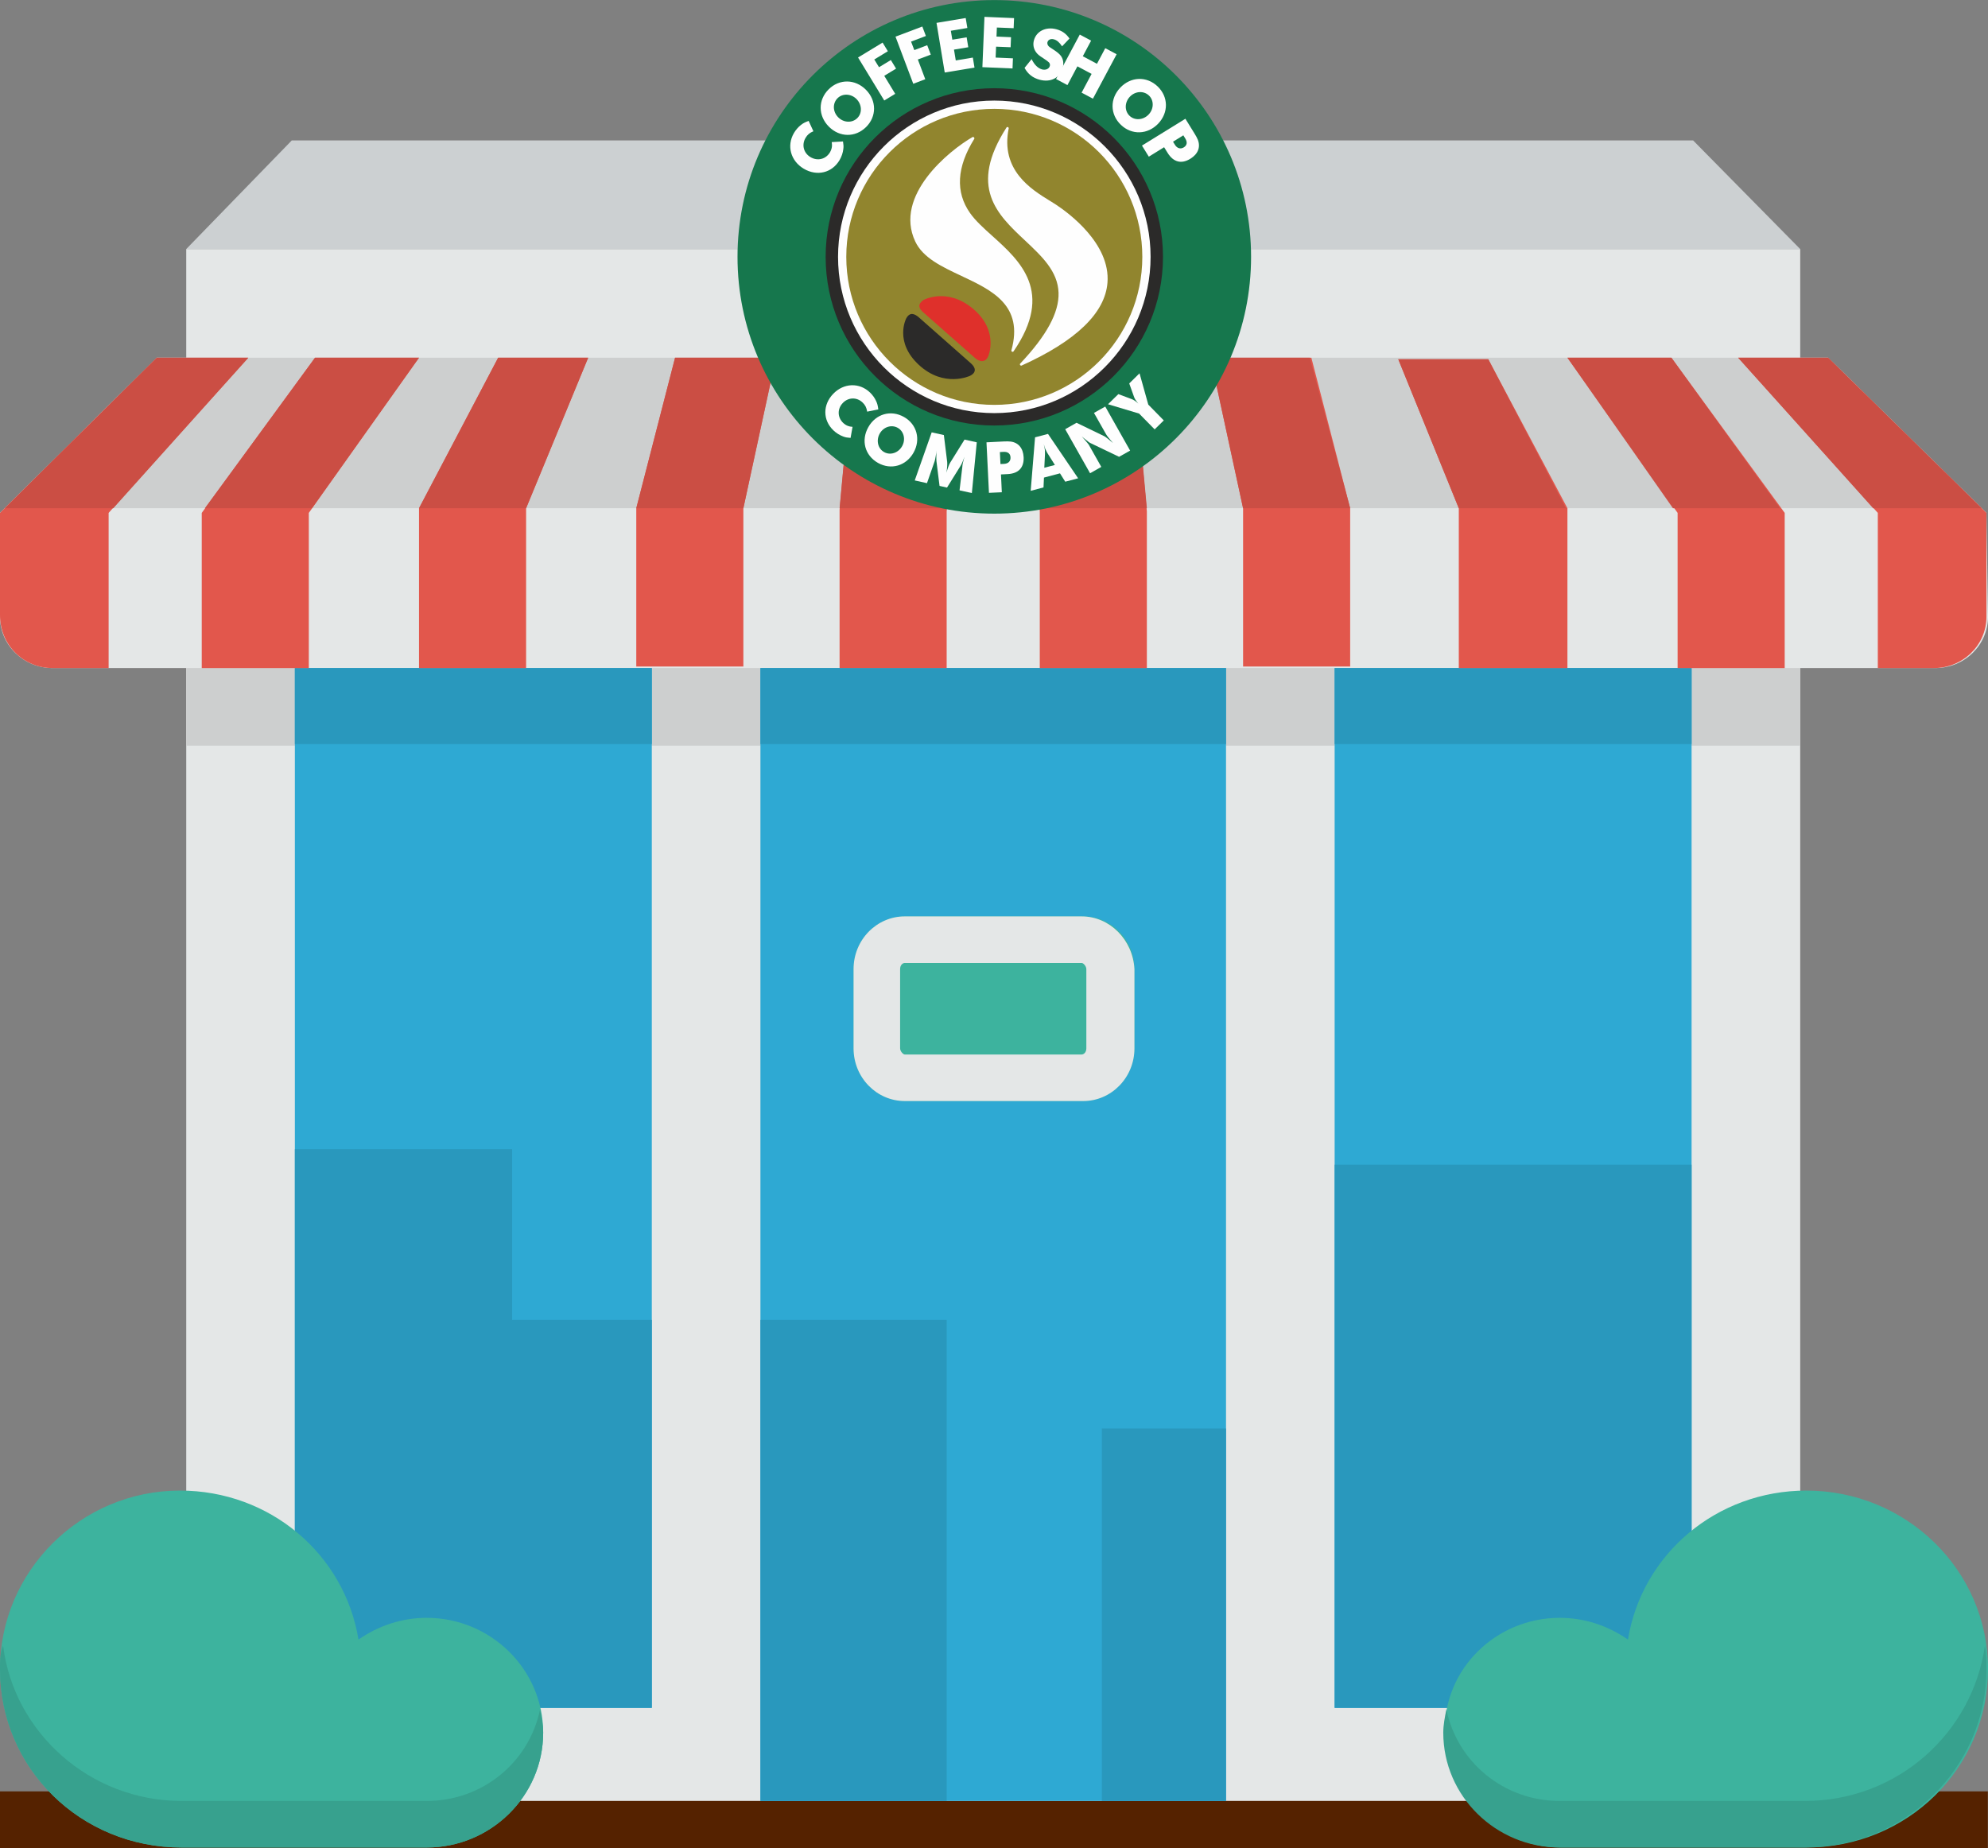 <?xml version="1.0" encoding="UTF-8" standalone="no"?>
<!-- Generator: Adobe Illustrator 19.0.0, SVG Export Plug-In . SVG Version: 6.00 Build 0)  -->

<svg
   xmlns:dc="http://purl.org/dc/elements/1.1/"
   xmlns:cc="http://creativecommons.org/ns#"
   xmlns:rdf="http://www.w3.org/1999/02/22-rdf-syntax-ns#"
   xmlns:svg="http://www.w3.org/2000/svg"
   xmlns="http://www.w3.org/2000/svg"
   xmlns:sodipodi="http://sodipodi.sourceforge.net/DTD/sodipodi-0.dtd"
   xmlns:inkscape="http://www.inkscape.org/namespaces/inkscape"
   version="1.1"
   id="Layer_1"
   x="0px"
   y="0px"
   viewBox="0 0 504.517 468.993"
   xml:space="preserve"
   inkscape:version="0.91 r13725"
   sodipodi:docname="coffeeshop.svg"
   inkscape:export-filename="D:\03 Программирование\00 web-reporter\Отчеты\119 Отчет по карте\coffeeshop.png"
   inkscape:export-xdpi="90"
   inkscape:export-ydpi="90"
   width="504.517"
   height="468.993"><rect x="0" y="0" width="504.517" height="468.993" fill="#808080" stroke="none"/><defs
     id="defs63"><style
       id="style4273"
       type="text/css"><![CDATA[
    .fil0 {fill:#2B2A29;fill-rule:nonzero}
   ]]></style><style
       id="style6"
       type="text/css"><![CDATA[
    .fil2 {fill:#FEFEFE;fill-rule:nonzero}
    .fil0 {fill:#2B2A29;fill-rule:nonzero}
    .fil4 {fill:#DF302B;fill-rule:nonzero}
    .fil3 {fill:#91852E;fill-rule:nonzero}
    .fil1 {fill:#16774D;fill-rule:nonzero}
   ]]></style></defs><sodipodi:namedview
     pagecolor="#ffffff"
     bordercolor="#666666"
     borderopacity="1"
     objecttolerance="10"
     gridtolerance="10"
     guidetolerance="10"
     inkscape:pageopacity="0"
     inkscape:pageshadow="2"
     inkscape:window-width="1920"
     inkscape:window-height="1017"
     id="namedview61"
     showgrid="false"
     inkscape:zoom="1.323065"
     inkscape:cx="231.40725"
     inkscape:cy="186.35906"
     inkscape:window-x="-8"
     inkscape:window-y="-8"
     inkscape:window-maximized="1"
     inkscape:current-layer="Layer_1"
     fit-margin-top="0"
     fit-margin-left="0"
     fit-margin-right="0"
     fit-margin-bottom="0" /><rect
     style="opacity:1;fill:#552200;fill-opacity:1;stroke:none;stroke-width:0.1;stroke-opacity:1"
     id="rect4193"
     width="504.479"
     height="14.361"
     x="0"
     y="454.633" /><path
     style="fill:#e4e7e7"
     d="m 47.262,63.212 409.6,0 0,393.846 -409.6,0 c 0,0 0,-393.846 0,-393.846 z"
     id="path3"
     inkscape:connector-curvature="0" /><path
     style="fill:#cdcfcf"
     d="m 47.262,169.157 409.6,0 0,20.086 -409.6,0 c 0,0 0,-20.086 0,-20.086 z"
     id="path5"
     inkscape:connector-curvature="0" /><path
     style="fill:#e4e7e7"
     d="M 504.123,130.166 463.951,90.781 39.778,90.781 0,130.166 0,156.554 c 0,7.089 5.908,12.997 13.391,12.997 l 477.735,0 c 7.483,0 13.391,-5.908 13.391,-12.997 l -0.394,-26.388 z"
     id="path7"
     inkscape:connector-curvature="0" /><path
     style="fill:#cdcfcf"
     d="m 502.942,128.985 -38.991,-38.203 -424.173,0 -38.596,38.203 501.76,0 z"
     id="path9"
     inkscape:connector-curvature="0" /><path
     style="fill:#ccd0d2"
     d="m 74.043,35.643 355.643,0 27.175,27.569 -409.6,0 c 10e-4,0 26.782,-27.569 26.782,-27.569 z"
     id="path11"
     inkscape:connector-curvature="0" /><path
     style="fill:#2ea9d3"
     d="m 74.831,433.428 90.585,0 0,-263.877 -90.585,0 0,263.877 z m 118.154,23.63 118.154,0 0,-287.507 -118.154,0 0,287.507 z m 145.723,-287.507 0,263.877 90.585,0 0,-263.877 -90.585,0 z m -263.877,263.877 90.585,0 0,-263.877 -90.585,0 0,263.877 z m 118.154,23.63 118.154,0 0,-287.507 -118.154,0 0,287.507 z m 145.723,-287.507 0,263.877 90.585,0 0,-263.877 -90.585,0 z"
     id="path13"
     inkscape:connector-curvature="0" /><path
     style="fill:#3db39e"
     d="m 229.612,232.566 45.292,0 c 7.089,0 12.997,5.908 12.997,13.391 l 0,20.086 c 0,7.483 -5.908,13.391 -12.997,13.391 l -45.292,0 c -7.089,0 -12.997,-5.908 -12.997,-13.391 l 0,-20.086 c 0,-7.483 5.908,-13.391 12.997,-13.391 z"
     id="path15"
     inkscape:connector-curvature="0" /><path
     style="fill:#e4e7e7"
     d="m 274.511,244.382 c 0.394,0 1.182,0.788 1.182,1.575 l 0,20.086 c 0,1.182 -0.788,1.575 -1.182,1.575 l -44.898,0 c -0.394,0 -1.182,-0.788 -1.182,-1.575 l 0,-20.086 c 0,-1.182 0.788,-1.575 1.182,-1.575 l 44.898,0 m 0,-11.816 -44.898,0 c -7.089,0 -12.997,5.908 -12.997,13.391 l 0,20.086 c 0,7.483 5.908,13.391 12.997,13.391 l 45.292,0 c 7.089,0 12.997,-5.908 12.997,-13.391 l 0,-20.086 c -0.394,-7.483 -6.302,-13.391 -13.391,-13.391 z"
     id="path17"
     inkscape:connector-curvature="0" /><path
     style="fill:#2998bd"
     d="m 165.415,334.966 -35.446,0 0,-43.323 -55.138,0 0,141.785 90.585,0 0,-98.462 -0.001,0 z m 27.57,0 47.262,0 0,122.092 -47.262,0 0,-122.092 0,0 z m 145.723,-39.384 90.585,0 0,137.846 -90.585,0 0,-137.846 z m -59.077,66.953 31.508,0 0,94.523 -31.508,0 0,-94.523 z"
     id="path19"
     inkscape:connector-curvature="0" /><path
     style="fill:#3db39e"
     d="m 395.815,410.585 c 6.302,0 12.209,1.969 17.329,5.514 3.545,-21.662 22.449,-37.809 45.292,-37.809 25.206,0 46.08,20.086 46.08,45.292 0,25.206 -20.48,45.292 -46.08,45.292 l -62.228,0 c -16.148,0 -29.538,-12.997 -29.538,-29.145 -0.393,-16.147 12.998,-29.144 29.145,-29.144 z m -287.507,0 c -6.302,0 -12.209,1.969 -17.329,5.514 C 87.434,394.437 68.53,378.29 45.687,378.29 20.48,378.289 0,398.769 0,423.582 c 0,25.206 20.48,45.292 46.08,45.292 l 62.228,0 c 16.148,0 29.538,-12.997 29.538,-29.145 0,-16.147 -13.391,-29.144 -29.538,-29.144 z"
     id="path21"
     inkscape:connector-curvature="0" /><path
     style="fill:#37a18e"
     d="m 108.308,457.058 -62.228,0 C 22.843,457.058 3.545,439.729 0.788,417.673 0,419.643 0,421.612 0,423.582 c 0,25.206 20.48,45.292 46.08,45.292 l 62.228,0 c 16.148,0 29.538,-12.997 29.538,-29.145 0,-1.969 -0.394,-3.938 -0.788,-5.908 -2.756,13.391 -14.572,23.237 -28.75,23.237 z m 349.735,0 -62.228,0 c -14.178,0 -25.994,-9.846 -28.751,-23.237 -0.394,1.969 -0.788,3.938 -0.788,5.908 0,16.148 13.391,29.145 29.538,29.145 l 62.228,0 c 25.206,0 46.08,-20.086 46.08,-45.292 0,-1.969 0,-3.938 -0.394,-5.908 -3.15,22.055 -22.054,39.384 -45.685,39.384 z"
     id="path23"
     inkscape:connector-curvature="0" /><path
     style="fill:#2998bd"
     d="m 338.708,169.551 90.585,0 0,19.298 -90.585,0 0,-19.298 z m -263.877,0 90.585,0 0,19.298 -90.585,0 0,-19.298 z m 118.154,0 118.154,0 0,19.298 -118.154,0 0,-19.298 z"
     id="path25"
     inkscape:connector-curvature="0" /><path
     style="fill:#e2574c"
     d="m 463.951,90.782 -22.843,0 35.446,39.385 0,39.385 14.178,0 c 7.483,0 13.391,-5.908 13.391,-12.997 l 0,-26.388 -0.394,-0.394 c 0,-0.001 -39.778,-38.991 -39.778,-38.991 z m -330.437,38.203 15.754,-38.203 -22.843,0 -20.086,38.203 0,40.566 27.175,0 0,-40.566 z m -82.314,40.566 27.175,0 0,-39.385 27.963,-39.385 -26.387,0 -28.751,39.385 0,39.385 z m 189.046,-39.779 3.938,-38.991 -27.569,0 -3.545,38.597 0,40.172 27.175,0 0.001,-39.778 0,0 z m -51.594,39.385 0,-40.172 8.271,-38.203 -25.6,0 -9.846,38.203 0,40.172 27.175,0 z m 209.133,0.394 0,-40.566 -20.086,-37.809 -22.843,0 15.36,37.809 0,40.566 27.569,0 z m 55.138,0 0,-39.385 -28.751,-39.385 -26.388,0 27.963,39.385 0,39.385 27.176,0 z m -439.532,0 14.178,0 0,-39.385 35.446,-39.385 -23.237,0 L 0,130.166 0,156.16 c 0,7.483 5.908,13.391 13.391,13.391 z m 277.661,0 0,-39.778 -3.545,-38.991 -27.569,0 3.938,38.991 0,39.778 27.176,0 z m 24.419,-40.566 0,40.172 27.175,0 0,-40.172 -9.846,-38.203 -25.6,0 8.271,38.203 z"
     id="path27"
     inkscape:connector-curvature="0" /><path
     style="fill:#cb4e44"
     d="m 377.698,91.175 -22.843,0 15.36,37.809 27.175,0 -19.692,-37.809 z m -90.19,-0.393 -27.569,0 3.938,38.203 27.175,0 -3.544,-38.203 z m 176.443,0 -22.843,0 34.265,38.203 27.569,0 -38.991,-38.203 z m -39.779,0 -26.388,0 26.782,38.203 27.175,0 -27.569,-38.203 z m -91.766,0 -25.206,0 8.271,38.203 27.175,0 -10.24,-38.203 z m -170.929,38.203 27.175,0 8.271,-38.203 -25.6,0 -9.846,38.203 z m -55.139,-38.203 -26.387,0 -27.963,38.203 27.175,0 27.175,-38.203 z m 106.733,38.203 27.175,0 3.938,-38.203 -27.569,0 -3.544,38.203 z m -211.889,0 27.569,0 34.265,-38.203 -23.238,0 -38.596,38.203 z m 105.156,0 27.175,0 15.754,-38.203 -22.843,0 -20.086,38.203 z"
     id="path29"
     inkscape:connector-curvature="0" /><g
     id="g31" /><g
     id="g33" /><g
     id="g35" /><g
     id="g37" /><g
     id="g39" /><g
     id="g41" /><g
     id="g43" /><g
     id="g45" /><g
     id="g47" /><g
     id="g49" /><g
     id="g51" /><g
     id="g53" /><g
     id="g55" /><g
     id="g57" /><g
     id="g59" /><g
     id="g4524"
     transform="matrix(0.301,0,0,0.301,311.533,18.715)"><path
       style="clip-rule:evenodd;fill:#16774d;fill-rule:nonzero;image-rendering:optimizeQuality;shape-rendering:geometricPrecision;text-rendering:geometricPrecision"
       inkscape:connector-curvature="0"
       id="path13-6"
       d="m -413.172,154.399 c 0,-119.587 96.909,-216.496 216.496,-216.496 119.587,0 216.496,96.909 216.496,216.496 0,119.587 -96.909,216.496 -216.496,216.496 -119.587,0 -216.496,-96.909 -216.496,-216.496 z"
       class="fil1" /><path
       style="clip-rule:evenodd;fill:#2b2a29;fill-rule:nonzero;image-rendering:optimizeQuality;shape-rendering:geometricPrecision;text-rendering:geometricPrecision"
       inkscape:connector-curvature="0"
       id="path15-6"
       d="m -338.869,154.399 c 0,-78.52 63.638,-142.193 142.193,-142.193 78.555,0 142.228,63.673 142.228,142.193 0,78.555 -63.673,142.193 -142.228,142.193 -78.555,0 -142.193,-63.638 -142.193,-142.193 z"
       class="fil0" /><path
       style="clip-rule:evenodd;fill:#fefefe;fill-rule:nonzero;image-rendering:optimizeQuality;shape-rendering:geometricPrecision;text-rendering:geometricPrecision"
       inkscape:connector-curvature="0"
       id="path17-9"
       d="m -196.676,286.139 c -72.638,0 -131.74,-59.102 -131.74,-131.74 0,-72.673 59.102,-131.776 131.74,-131.776 72.673,0 131.776,59.102 131.776,131.776 0,72.638 -59.102,131.74 -131.776,131.74 z"
       class="fil2" /><path
       style="clip-rule:evenodd;fill:#91852e;fill-rule:nonzero;image-rendering:optimizeQuality;shape-rendering:geometricPrecision;text-rendering:geometricPrecision"
       inkscape:connector-curvature="0"
       id="path19-6"
       d="m -321.471,154.399 c 0,-68.917 55.878,-124.795 124.795,-124.795 68.953,0 124.795,55.878 124.795,124.795 0,68.917 -55.843,124.795 -124.795,124.795 -68.917,0 -124.795,-55.878 -124.795,-124.795 z"
       class="fil3" /><path
       style="clip-rule:evenodd;fill:#fefefe;fill-rule:nonzero;image-rendering:optimizeQuality;shape-rendering:geometricPrecision;text-rendering:geometricPrecision"
       inkscape:connector-curvature="0"
       id="path21-4"
       d="m -349.18,48.489 c -3.224,1.346 -5.067,2.906 -6.626,5.598 -3.472,5.846 -1.63,12.827 4.181,16.228 5.953,3.543 12.933,1.772 16.406,-4.075 0.815,-1.453 1.417,-3.012 1.63,-4.642 0.142,-1.276 0.106,-2.055 -0.142,-3.969 l 9.496,-0.531 c 0.461,2.976 0.567,4.217 0.283,6.343 -0.354,3.189 -1.488,6.52 -3.189,9.39 -6.413,10.843 -19.063,13.819 -30.154,7.264 -11.055,-6.555 -14.634,-19.382 -8.256,-30.189 1.559,-2.622 3.543,-4.925 5.846,-6.732 1.913,-1.488 3.224,-2.161 6.484,-3.437 l 4.039,8.752 z"
       class="fil2" /><path
       style="clip-rule:evenodd;fill:#fefefe;fill-rule:nonzero;image-rendering:optimizeQuality;shape-rendering:geometricPrecision;text-rendering:geometricPrecision"
       inkscape:connector-curvature="0"
       id="path23-8"
       d="m -336.282,13.091 c 8.965,-8.894 22.323,-8.717 31.394,0.425 9.071,9.177 9.106,22.5 0.142,31.394 -9.106,9 -22.358,8.823 -31.465,-0.354 -9.071,-9.142 -9.177,-22.465 -0.071,-31.465 z m 7.972,23.598 0,0 c 4.606,4.677 11.764,5.031 16.122,0.709 4.287,-4.217 3.969,-11.374 -0.638,-16.051 -4.571,-4.606 -11.728,-4.961 -15.98,-0.744 -4.358,4.323 -4.11,11.445 0.496,16.087 z"
       class="fil2" /><polygon
       transform="matrix(0.035,0,0,0.035,-568.723,-371.783)"
       style="clip-rule:evenodd;fill:#fefefe;fill-rule:nonzero;image-rendering:optimizeQuality;shape-rendering:geometricPrecision;text-rendering:geometricPrecision"
       id="polygon25"
       points="7979,11267 7348,10231 7939,9872 8066,10080 7739,10279 7853,10465 8138,10292 8264,10499 7979,10672 8243,11106 "
       class="fil2" /><polygon
       transform="matrix(0.035,0,0,0.035,-568.723,-371.783)"
       style="clip-rule:evenodd;fill:#fefefe;fill-rule:nonzero;image-rendering:optimizeQuality;shape-rendering:geometricPrecision;text-rendering:geometricPrecision"
       id="polygon27"
       points="8678,10864 8250,9729 8896,9485 8982,9713 8625,9848 8703,10053 9014,9935 9100,10162 8788,10279 8967,10754 "
       class="fil2" /><polygon
       transform="matrix(0.035,0,0,0.035,-568.723,-371.783)"
       style="clip-rule:evenodd;fill:#fefefe;fill-rule:nonzero;image-rendering:optimizeQuality;shape-rendering:geometricPrecision;text-rendering:geometricPrecision"
       id="polygon29"
       points="9659,10041 9702,10302 10113,10233 10153,10474 9436,10593 9238,9397 9941,9280 9981,9520 9583,9587 9619,9802 9964,9745 10003,9984 "
       class="fil2" /><polygon
       transform="matrix(0.035,0,0,0.035,-568.723,-371.783)"
       style="clip-rule:evenodd;fill:#fefefe;fill-rule:nonzero;image-rendering:optimizeQuality;shape-rendering:geometricPrecision;text-rendering:geometricPrecision"
       id="polygon31"
       points="10673,9970 10662,10233 11079,10251 11069,10495 10343,10464 10393,9252 11106,9282 11096,9525 10692,9509 10683,9727 11033,9742 11023,9984 "
       class="fil2" /><path
       style="clip-rule:evenodd;fill:#fefefe;fill-rule:nonzero;image-rendering:optimizeQuality;shape-rendering:geometricPrecision;text-rendering:geometricPrecision"
       inkscape:connector-curvature="0"
       id="path33"
       d="m -165.212,-12.314 c 2.374,4.819 5.35,7.724 8.858,8.681 3.047,0.78 5.846,-0.461 6.52,-2.976 0.283,-1.028 -0.035,-2.055 -0.709,-2.906 -0.886,-0.886 -1.878,-1.594 -4.748,-3.508 -3.756,-2.409 -4.961,-3.402 -6.343,-5.386 -1.984,-2.87 -2.551,-6.272 -1.665,-9.673 2.055,-7.795 10.098,-11.764 18.85,-9.461 4.89,1.276 8.327,3.72 11.161,7.866 l -6.236,6.555 c -2.197,-3.295 -4.394,-5.244 -7.016,-5.917 -2.516,-0.673 -4.748,0.354 -5.315,2.409 -0.213,0.886 -0.071,1.949 0.531,2.799 0.638,0.992 1.382,1.488 4.5,3.472 3.189,2.091 4.925,3.508 6.343,5.35 1.949,2.728 2.48,6.201 1.524,9.921 -2.232,8.469 -10.098,12.614 -19.346,10.169 -5.846,-1.524 -10.063,-4.819 -12.862,-10.028 l 5.953,-7.37 z"
       class="fil2" /><polygon
       transform="matrix(0.035,0,0,0.035,-568.723,-371.783)"
       style="clip-rule:evenodd;fill:#fefefe;fill-rule:nonzero;image-rendering:optimizeQuality;shape-rendering:geometricPrecision;text-rendering:geometricPrecision"
       id="polygon35"
       points="12733,11078 12974,10626 12632,10444 12392,10896 12118,10750 12689,9679 12962,9825 12762,10201 13103,10383 13303,10007 13577,10153 13006,11223 "
       class="fil2" /><path
       style="clip-rule:evenodd;fill:#fefefe;fill-rule:nonzero;image-rendering:optimizeQuality;shape-rendering:geometricPrecision;text-rendering:geometricPrecision"
       inkscape:connector-curvature="0"
       id="path37"
       d="m -58.948,10.717 c 9.142,8.752 9.319,22.075 0.425,31.394 -8.965,9.319 -22.252,9.709 -31.394,0.992 -9.248,-8.858 -9.39,-22.146 -0.461,-31.465 8.894,-9.283 22.181,-9.78 31.429,-0.921 z m -23.386,8.61 0,0 c -4.535,4.748 -4.713,11.906 -0.283,16.157 4.358,4.146 11.516,3.65 16.051,-1.098 4.465,-4.677 4.642,-11.835 0.319,-15.98 -4.429,-4.252 -11.551,-3.827 -16.087,0.921 z"
       class="fil2" /><path
       style="clip-rule:evenodd;fill:#fefefe;fill-rule:nonzero;image-rendering:optimizeQuality;shape-rendering:geometricPrecision;text-rendering:geometricPrecision"
       inkscape:connector-curvature="0"
       id="path39"
       d="m -35.562,37.965 7.866,12.72 c 1.169,1.913 2.126,3.65 2.622,4.961 2.445,6.201 0.177,12.047 -6.272,16.016 -7.547,4.677 -14.315,2.941 -19.205,-4.961 l -2.941,-4.748 -12.898,7.972 -5.776,-9.354 36.602,-22.606 z m -10.417,19.346 0,0 1.594,2.587 c 1.878,3.047 4.713,3.862 7.512,2.161 2.728,-1.701 3.154,-4.358 1.24,-7.441 l -1.665,-2.693 -8.681,5.386 z"
       class="fil2" /><path
       style="clip-rule:evenodd;fill:#fefefe;fill-rule:nonzero;image-rendering:optimizeQuality;shape-rendering:geometricPrecision;text-rendering:geometricPrecision"
       inkscape:connector-curvature="0"
       id="path41"
       d="m -303.861,284.899 c -0.531,-3.437 -1.63,-5.528 -3.862,-7.689 -4.854,-4.677 -11.976,-4.5 -16.618,0.319 -4.783,4.961 -4.677,12.083 0.177,16.795 1.205,1.134 2.587,2.091 4.11,2.622 1.205,0.461 1.984,0.602 3.862,0.78 l -1.665,9.319 c -2.976,-0.248 -4.217,-0.425 -6.165,-1.169 -3.012,-1.098 -5.988,-2.976 -8.362,-5.244 -9,-8.681 -8.965,-21.579 -0.106,-30.756 8.858,-9.213 22.075,-9.709 31.039,-1.098 2.161,2.091 3.933,4.535 5.138,7.193 1.028,2.197 1.382,3.614 1.843,7.051 l -9.39,1.878 z"
       class="fil2" /><path
       style="clip-rule:evenodd;fill:#fefefe;fill-rule:nonzero;image-rendering:optimizeQuality;shape-rendering:geometricPrecision;text-rendering:geometricPrecision"
       inkscape:connector-curvature="0"
       id="path43"
       d="m -272.822,289.399 c 10.913,6.165 14.315,18.992 8.043,30.118 -6.307,11.161 -19.028,14.776 -29.941,8.61 -11.091,-6.272 -14.492,-18.992 -8.15,-30.189 6.272,-11.126 18.957,-14.811 30.047,-8.539 z m -20.445,13.996 0,0 c -3.189,5.669 -1.63,12.614 3.685,15.591 5.209,2.976 11.976,0.744 15.165,-4.925 3.189,-5.598 1.594,-12.543 -3.614,-15.484 -5.28,-3.012 -12.012,-0.85 -15.236,4.819 z"
       class="fil2" /><path
       style="clip-rule:evenodd;fill:#fefefe;fill-rule:nonzero;image-rendering:optimizeQuality;shape-rendering:geometricPrecision;text-rendering:geometricPrecision"
       inkscape:connector-curvature="0"
       id="path45"
       d="m -249.471,302.367 10.276,2.268 2.799,22.677 c 0.177,2.055 -0.035,5.386 -0.638,9.071 1.063,-3.72 2.126,-6.732 3.189,-8.504 l 12.083,-19.417 10.311,2.303 -4.146,42.768 -10.382,-2.268 2.303,-19.382 c 0.035,-1.346 0.283,-2.728 0.638,-4.287 0.354,-1.63 0.638,-2.728 1.205,-4.713 -1.098,3.402 -2.339,6.272 -3.65,8.291 l -11.055,17.752 -6.307,-1.417 -2.587,-20.728 c -0.106,-0.815 -0.142,-2.339 -0.106,-5.244 0,-2.126 -0.035,-2.374 0,-3.898 -0.071,0.921 -0.106,1.559 -0.106,1.984 -0.213,1.736 -0.602,4.075 -0.957,5.634 -0.106,0.567 -0.248,1.098 -0.39,1.488 l -6.449,18.461 -10.311,-2.303 14.28,-40.535 z"
       class="fil2" /><path
       style="clip-rule:evenodd;fill:#fefefe;fill-rule:nonzero;image-rendering:optimizeQuality;shape-rendering:geometricPrecision;text-rendering:geometricPrecision"
       inkscape:connector-curvature="0"
       id="path47"
       d="m -203.267,310.765 14.846,-0.744 c 2.232,-0.106 4.181,-0.071 5.563,0.106 6.555,0.85 10.524,5.634 10.913,13.146 0.425,8.823 -4.323,13.854 -13.535,14.28 l -5.563,0.283 0.709,15.024 -10.843,0.496 -2.091,-42.591 z m 11.799,18.319 0,0 3.012,-0.142 c 3.543,-0.177 5.634,-2.232 5.457,-5.492 -0.142,-3.189 -2.232,-4.819 -5.846,-4.642 l -3.118,0.177 0.496,10.098 z"
       class="fil2" /><path
       style="clip-rule:evenodd;fill:#fefefe;fill-rule:nonzero;image-rendering:optimizeQuality;shape-rendering:geometricPrecision;text-rendering:geometricPrecision"
       inkscape:connector-curvature="0"
       id="path49"
       d="m -162.306,306.548 10.913,-2.87 25.406,37.417 -10.878,2.87 -4.429,-7.051 -13.5,3.579 -0.39,8.291 -10.807,2.87 3.685,-45.106 z m 7.795,25.654 0,0 8.929,-2.339 -6.024,-9.567 c -0.39,-0.567 -0.744,-1.24 -1.134,-2.055 -1.028,-1.949 -1.453,-3.118 -2.268,-6.024 0.709,2.976 0.992,4.181 1.063,6.307 0.035,0.921 0.035,1.843 0,2.409 l -0.567,11.268 z"
       class="fil2" /><path
       style="clip-rule:evenodd;fill:#fefefe;fill-rule:nonzero;image-rendering:optimizeQuality;shape-rendering:geometricPrecision;text-rendering:geometricPrecision"
       inkscape:connector-curvature="0"
       id="path51"
       d="m -136.901,299.71 9.567,-5.421 23.563,11.409 c 0.957,0.496 3.827,2.799 7.193,5.634 -2.799,-3.154 -5.067,-5.953 -5.811,-7.299 l -10.24,-18.071 9.496,-5.35 20.976,37.134 -9.319,5.244 -24.272,-11.657 c -0.815,-0.354 -1.949,-1.311 -4.146,-3.047 -1.559,-1.205 -1.843,-1.453 -2.976,-2.516 l 0.85,1.063 1.736,1.949 c 2.091,2.516 2.976,3.472 3.26,4.004 l 10.559,18.709 -9.461,5.35 -20.976,-37.134 z"
       class="fil2" /><path
       style="clip-rule:evenodd;fill:#fefefe;fill-rule:nonzero;image-rendering:optimizeQuality;shape-rendering:geometricPrecision;text-rendering:geometricPrecision"
       inkscape:connector-curvature="0"
       id="path53"
       d="m -92.078,270.123 11.268,4.217 c 1.417,0.496 3.402,1.772 5.598,3.756 -1.913,-2.197 -3.224,-4.217 -3.65,-5.669 l -4.039,-11.303 8.681,-8.539 7.37,26.362 13.075,13.358 -7.689,7.547 -13.11,-13.323 -26.22,-7.866 8.717,-8.539 z"
       class="fil2" /><path
       style="clip-rule:evenodd;fill:#df302b;fill-rule:nonzero;image-rendering:optimizeQuality;shape-rendering:geometricPrecision;text-rendering:geometricPrecision"
       inkscape:connector-curvature="0"
       id="path55"
       d="m -214.428,198.3 c -21.969,-18.602 -42.094,-7.476 -42.094,-7.476 -5.032,3.685 -3.898,6.909 0,10.382 l 43.618,38.48 c 3.898,3.472 8.681,3.969 11.055,-1.346 0,0 9.496,-21.366 -12.579,-40.039 z"
       class="fil4" /><path
       style="clip-rule:evenodd;fill:#fefefe;fill-rule:nonzero;image-rendering:optimizeQuality;shape-rendering:geometricPrecision;text-rendering:geometricPrecision"
       inkscape:connector-curvature="0"
       id="path57"
       d="m -198.306,136.788 c -7.335,-6.591 -14.209,-12.791 -18.78,-19.276 -12.508,-17.717 -11.303,-38.799 3.543,-62.646 0.213,-0.354 0.035,-0.921 -0.248,-1.205 -0.213,-0.213 -0.531,-0.39 -0.85,-0.39 -0.106,0 -0.248,0.035 -0.354,0.106 -19.63,11.303 -66.614,49.217 -48.331,88.051 6.484,13.783 22.252,21.189 38.976,29.055 25.831,12.154 52.583,24.732 42.094,62.787 -0.142,0.461 0.177,0.921 0.567,1.098 0.142,0.071 0.283,0.106 0.461,0.106 0.283,0 0.602,-0.142 0.744,-0.354 34.547,-50.209 5.528,-76.323 -17.823,-97.335 z"
       class="fil2" /><path
       style="clip-rule:evenodd;fill:#fefefe;fill-rule:nonzero;image-rendering:optimizeQuality;shape-rendering:geometricPrecision;text-rendering:geometricPrecision"
       inkscape:connector-curvature="0"
       id="path59"
       d="m -144.944,110.178 c -1.417,-0.921 -3.012,-1.913 -4.819,-3.012 -15.697,-9.638 -41.953,-25.795 -34.76,-61.122 0.071,-0.425 -0.248,-0.886 -0.638,-1.063 -0.142,-0.035 -0.283,-0.071 -0.425,-0.071 -0.283,0 -0.638,0.142 -0.78,0.39 -32.28,50.35 -7.937,73.24 15.661,95.35 14.209,13.358 27.673,25.937 28.205,44.15 0.496,16.547 -10.098,36.035 -32.386,59.634 -0.283,0.283 -0.248,0.886 0,1.205 0.213,0.283 0.567,0.496 0.886,0.496 0.106,0 0.213,0 0.283,-0.071 46.063,-20.799 70.441,-44.327 72.461,-69.874 2.622,-32.917 -32.776,-58.854 -43.689,-66.012 z"
       class="fil2" /><path
       style="clip-rule:evenodd;fill:#2b2a29;fill-rule:nonzero;image-rendering:optimizeQuality;shape-rendering:geometricPrecision;text-rendering:geometricPrecision"
       inkscape:connector-curvature="0"
       id="path61"
       d="m -216.412,244.15 -43.618,-38.516 c -3.898,-3.472 -7.902,-4.961 -10.949,0.744 0,0 -10.311,19.736 10.807,39.189 21.26,19.559 43.087,9.106 43.087,9.106 5.776,-2.976 4.571,-7.087 0.673,-10.524 z"
       class="fil0" /></g></svg>